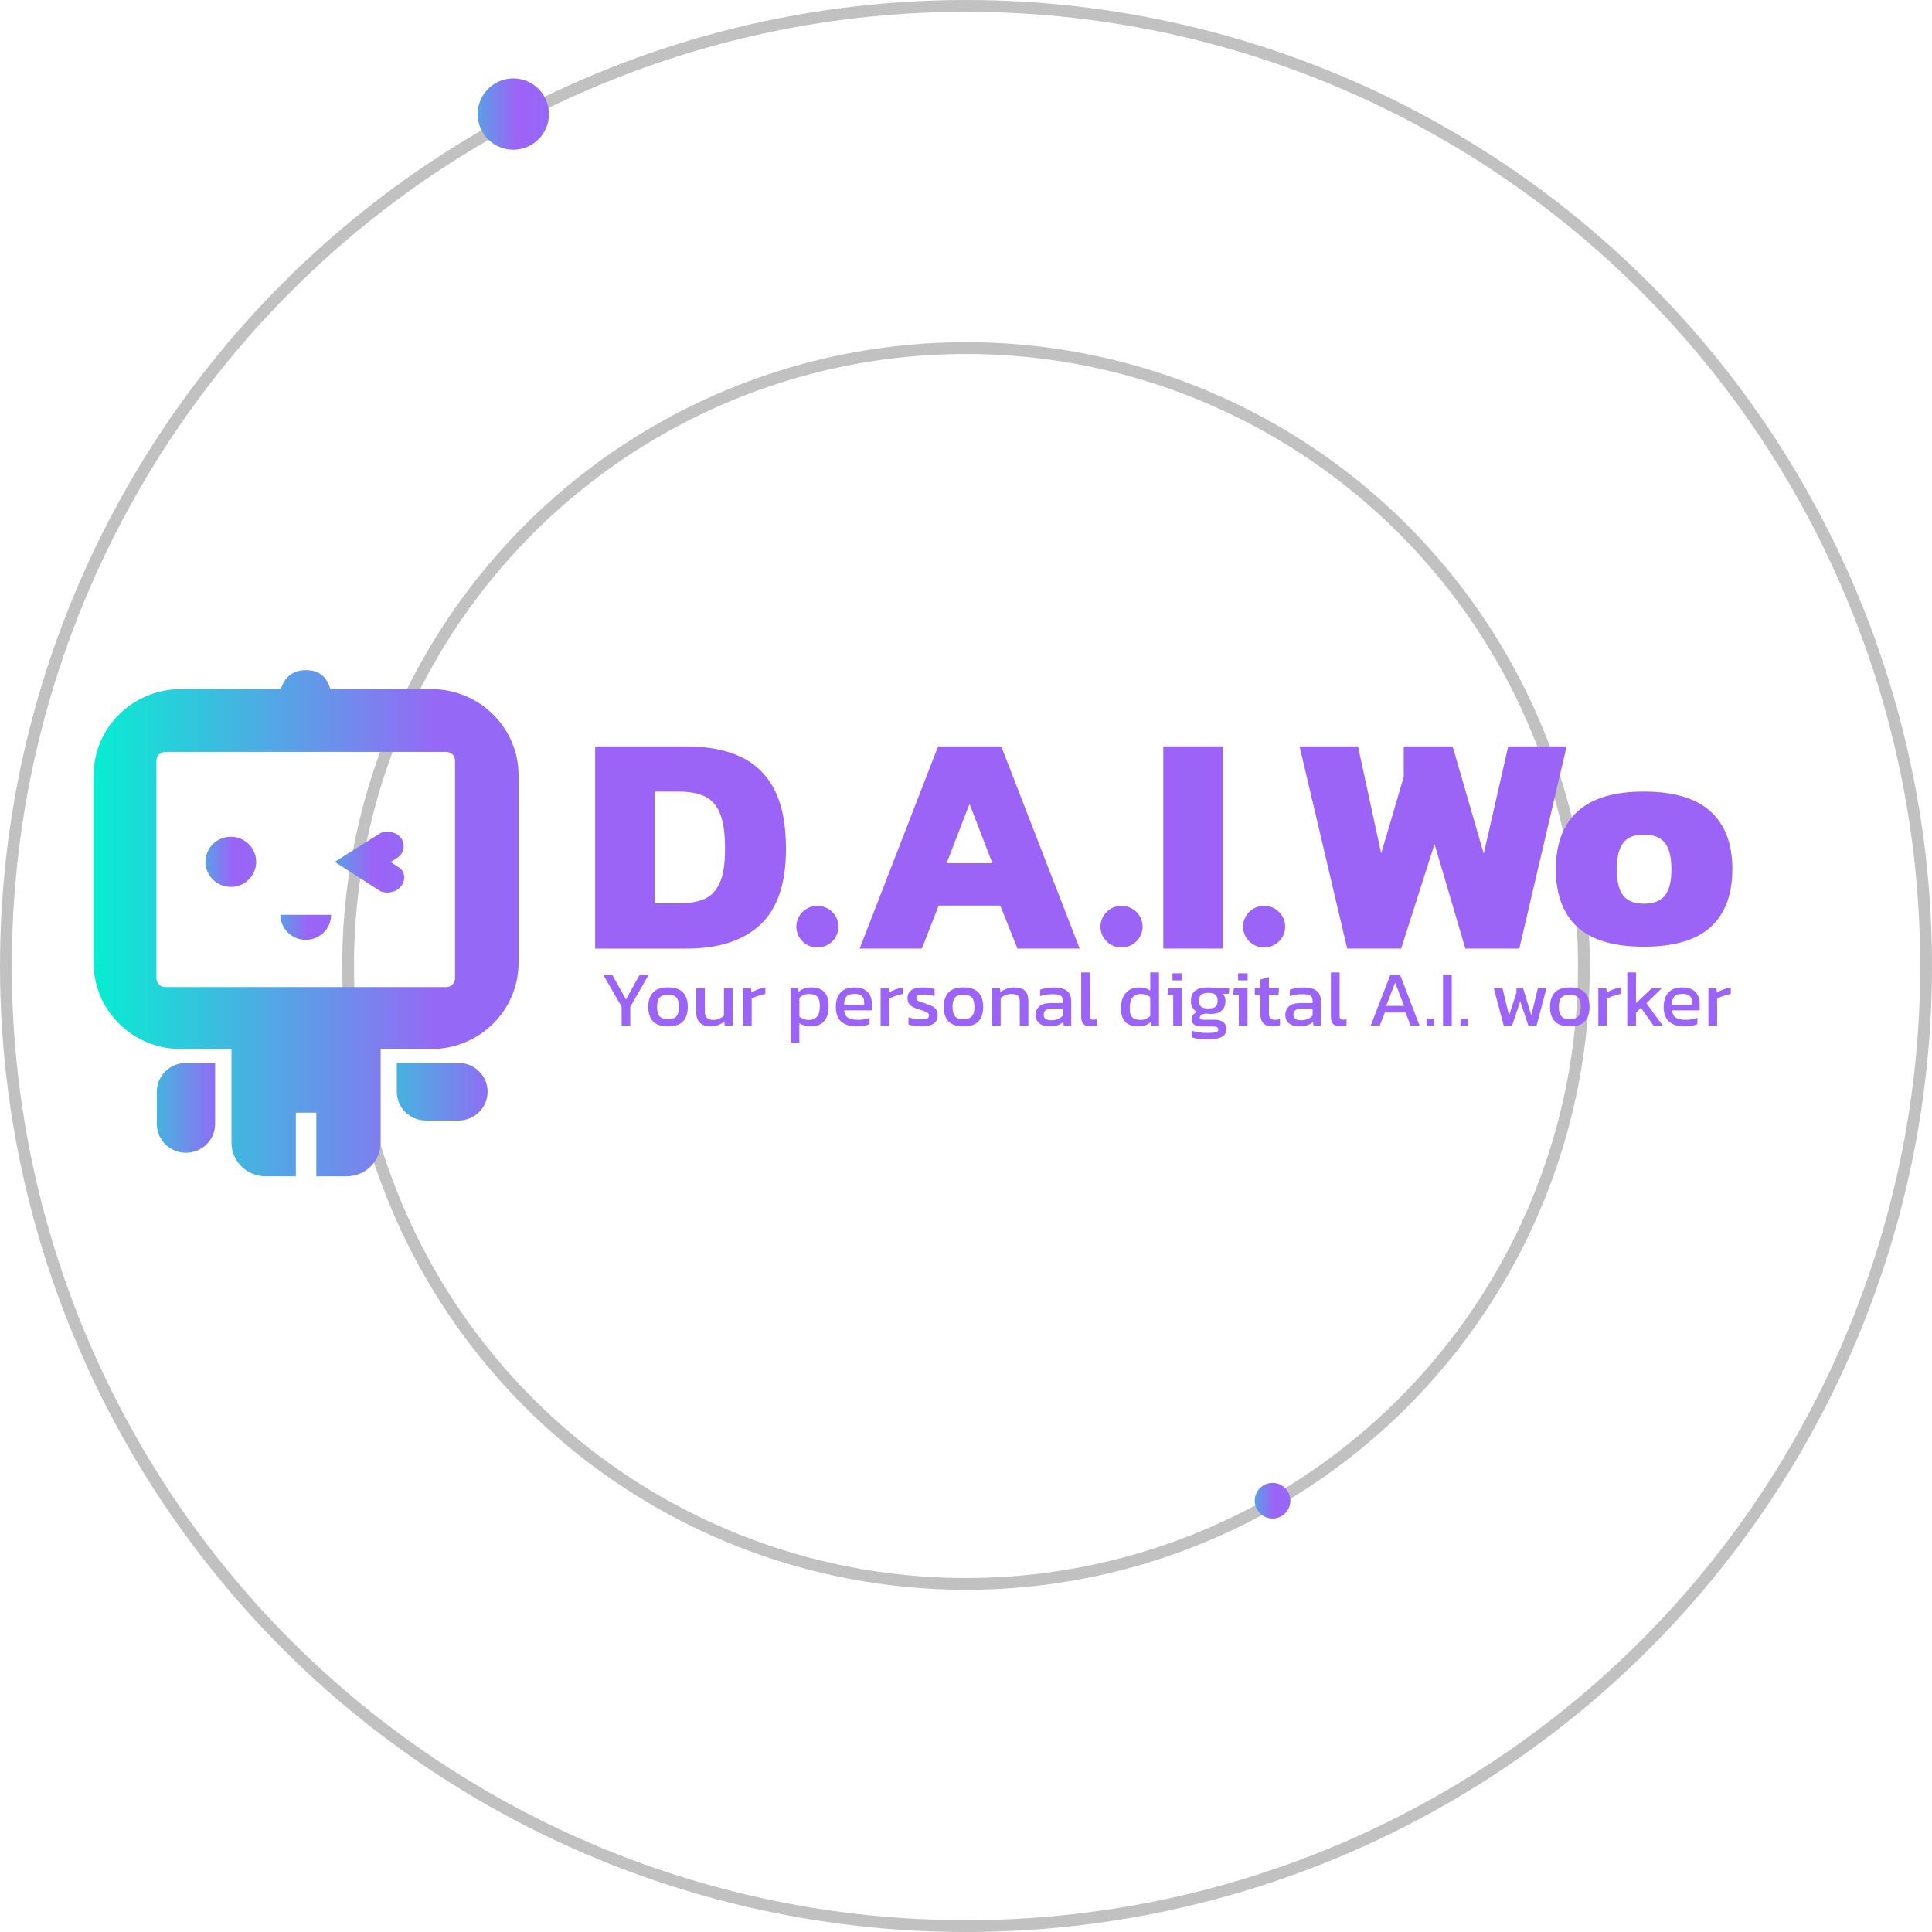 <svg width="164" height="164" viewBox="0 0 164 164" fill="none" xmlns="http://www.w3.org/2000/svg">
<circle cx="82" cy="82" r="52.452" stroke="#646464" stroke-opacity="0.4"/>
<circle cx="82" cy="82" r="81.5" stroke="#646464" stroke-opacity="0.4"/>
<g clip-path="url(#clip0_1_3058)">
<path d="M95.201 80.429C96.187 80.429 96.988 79.638 96.988 78.661C96.988 77.686 96.189 76.894 95.201 76.894C94.215 76.894 93.414 77.685 93.414 78.661C93.414 79.636 94.213 80.429 95.201 80.429Z" fill="#9C63F7"/>
<path d="M69.385 80.429C70.371 80.429 71.172 79.638 71.172 78.661C71.172 77.686 70.373 76.894 69.385 76.894C68.399 76.894 67.598 77.685 67.598 78.661C67.598 79.636 68.397 80.429 69.385 80.429Z" fill="#9C63F7"/>
<path d="M107.304 80.429C108.29 80.429 109.091 79.638 109.091 78.661C109.091 77.686 108.292 76.894 107.304 76.894C106.318 76.894 105.517 77.685 105.517 78.661C105.517 79.636 106.316 80.429 107.304 80.429Z" fill="#9C63F7"/>
<path d="M50.52 80.522V63.359H58.281C60.061 63.359 61.579 63.648 62.836 64.226C64.094 64.804 65.055 65.728 65.72 66.998C66.386 68.267 66.718 69.953 66.718 72.048C66.718 74.997 65.99 77.148 64.535 78.497C63.079 79.849 60.994 80.524 58.281 80.524H50.52V80.522ZM55.587 76.684H57.637C58.481 76.684 59.19 76.564 59.765 76.324C60.34 76.083 60.779 75.63 61.087 74.965C61.392 74.299 61.545 73.326 61.545 72.048C61.545 70.769 61.405 69.779 61.126 69.076C60.847 68.376 60.421 67.887 59.846 67.611C59.271 67.335 58.534 67.197 57.637 67.197H55.587V76.684Z" fill="#9C63F7"/>
<path d="M72.973 80.522L79.629 63.359H84.993L91.649 80.522H86.367L84.912 76.87H79.682L78.253 80.522H72.973ZM80.357 73.272H84.239L82.299 68.236L80.357 73.272Z" fill="#9C63F7"/>
<path d="M98.747 80.522V63.359H103.815V80.522H98.747Z" fill="#9C63F7"/>
<path d="M114.359 80.522L110.315 63.359H115.275L117.243 72.447L119.157 65.945V63.359H123.308L125.949 72.473L128.025 63.359H132.984L128.969 80.522H124.388L121.773 71.647L118.94 80.522H114.359Z" fill="#9C63F7"/>
<path d="M139.535 80.361C136.983 80.361 135.101 79.802 133.889 78.682C132.677 77.563 132.07 75.928 132.07 73.777C132.07 71.645 132.681 70.016 133.902 68.888C135.124 67.76 137.002 67.195 139.535 67.195C142.086 67.195 143.977 67.76 145.208 68.888C146.439 70.016 147.053 71.647 147.053 73.777C147.053 75.927 146.443 77.561 145.221 78.682C143.999 79.802 142.105 80.361 139.535 80.361ZM139.535 76.709C140.361 76.709 140.959 76.478 141.328 76.016C141.696 75.554 141.88 74.808 141.88 73.777C141.88 72.765 141.696 72.023 141.328 71.552C140.96 71.082 140.363 70.845 139.535 70.845C138.726 70.845 138.142 71.08 137.784 71.552C137.424 72.023 137.245 72.763 137.245 73.777C137.245 74.808 137.424 75.554 137.784 76.016C138.142 76.48 138.726 76.709 139.535 76.709Z" fill="#9C63F7"/>
<path d="M52.769 87.059V85.457L51.205 82.745H51.97L53.135 84.842L54.3 82.745H55.066L53.501 85.457V87.059H52.769Z" fill="#9C63F7"/>
<path d="M56.704 87.126C56.125 87.126 55.703 86.982 55.433 86.697C55.163 86.412 55.029 86.004 55.029 85.47C55.029 84.939 55.165 84.531 55.437 84.244C55.708 83.959 56.13 83.815 56.704 83.815C57.282 83.815 57.706 83.959 57.976 84.244C58.248 84.529 58.383 84.937 58.383 85.47C58.383 86.002 58.249 86.41 57.98 86.697C57.712 86.982 57.286 87.126 56.704 87.126ZM56.704 86.509C57.043 86.509 57.282 86.427 57.426 86.264C57.567 86.102 57.639 85.838 57.639 85.47C57.639 85.105 57.567 84.84 57.426 84.68C57.284 84.52 57.043 84.439 56.704 84.439C56.37 84.439 56.13 84.52 55.989 84.68C55.848 84.84 55.776 85.105 55.776 85.47C55.776 85.836 55.848 86.1 55.989 86.264C56.132 86.428 56.37 86.509 56.704 86.509Z" fill="#9C63F7"/>
<path d="M60.288 87.126C59.903 87.126 59.609 87.022 59.404 86.811C59.198 86.6 59.096 86.293 59.096 85.887V83.885H59.835V85.887C59.835 86.123 59.894 86.299 60.012 86.409C60.129 86.52 60.31 86.576 60.553 86.576C60.734 86.576 60.9 86.543 61.055 86.476C61.208 86.409 61.342 86.319 61.455 86.207V83.883H62.186V87.057H61.515L61.481 86.729C61.336 86.841 61.164 86.934 60.966 87.011C60.767 87.089 60.54 87.126 60.288 87.126Z" fill="#9C63F7"/>
<path d="M63.072 87.059V83.884H63.749L63.788 84.254C63.941 84.155 64.124 84.065 64.337 83.985C64.55 83.905 64.759 83.849 64.966 83.817V84.373C64.84 84.395 64.703 84.427 64.557 84.47C64.41 84.513 64.271 84.559 64.141 84.609C64.011 84.662 63.899 84.714 63.809 84.766V87.057H63.072V87.059Z" fill="#9C63F7"/>
<path d="M67.116 88.505V83.884H67.753L67.794 84.199C67.94 84.071 68.096 83.974 68.268 83.91C68.439 83.849 68.643 83.817 68.876 83.817C69.337 83.817 69.697 83.942 69.953 84.188C70.209 84.436 70.339 84.846 70.339 85.417C70.339 85.987 70.206 86.416 69.94 86.699C69.674 86.983 69.31 87.124 68.848 87.124C68.46 87.124 68.128 87.035 67.853 86.856V88.504H67.116V88.505ZM68.66 86.576C69.284 86.576 69.595 86.188 69.595 85.411C69.595 85.036 69.525 84.77 69.385 84.611C69.246 84.453 69.01 84.373 68.68 84.373C68.35 84.373 68.075 84.485 67.855 84.708V86.296C67.958 86.382 68.075 86.449 68.204 86.5C68.332 86.552 68.484 86.576 68.66 86.576Z" fill="#9C63F7"/>
<path d="M72.711 87.126C72.151 87.126 71.718 86.99 71.41 86.718C71.103 86.446 70.95 86.028 70.95 85.465C70.95 84.956 71.08 84.554 71.342 84.259C71.604 83.965 72.002 83.817 72.534 83.817C73.022 83.817 73.388 83.944 73.635 84.196C73.88 84.447 74.004 84.773 74.004 85.171V85.76H71.653C71.689 86.067 71.802 86.28 71.993 86.395C72.183 86.511 72.472 86.569 72.86 86.569C73.022 86.569 73.19 86.554 73.361 86.522C73.533 86.49 73.682 86.451 73.808 86.401V86.936C73.663 86.999 73.497 87.046 73.311 87.076C73.124 87.109 72.924 87.126 72.711 87.126ZM71.655 85.284H73.356V85.062C73.356 84.844 73.295 84.673 73.173 84.55C73.05 84.427 72.845 84.365 72.556 84.365C72.213 84.365 71.978 84.44 71.849 84.587C71.719 84.734 71.655 84.967 71.655 85.284Z" fill="#9C63F7"/>
<path d="M74.751 87.059V83.884H75.428L75.467 84.254C75.62 84.155 75.803 84.065 76.016 83.985C76.229 83.905 76.438 83.849 76.646 83.817V84.373C76.519 84.395 76.382 84.427 76.237 84.47C76.09 84.513 75.95 84.559 75.82 84.609C75.69 84.662 75.579 84.714 75.488 84.766V87.057H74.751V87.059Z" fill="#9C63F7"/>
<path d="M78.246 87.126C78.025 87.126 77.814 87.111 77.613 87.079C77.411 87.048 77.245 87.01 77.115 86.966V86.349C77.268 86.406 77.437 86.451 77.624 86.483C77.809 86.515 77.986 86.529 78.152 86.529C78.404 86.529 78.585 86.507 78.693 86.462C78.802 86.418 78.855 86.33 78.855 86.201C78.855 86.108 78.823 86.034 78.757 85.98C78.691 85.925 78.595 85.877 78.465 85.832C78.337 85.788 78.172 85.734 77.973 85.672C77.782 85.611 77.618 85.541 77.479 85.469C77.339 85.394 77.23 85.301 77.153 85.184C77.075 85.068 77.038 84.915 77.038 84.729C77.038 84.438 77.143 84.214 77.356 84.056C77.569 83.897 77.909 83.817 78.38 83.817C78.565 83.817 78.742 83.83 78.908 83.858C79.076 83.884 79.217 83.918 79.334 83.959V84.569C79.207 84.52 79.068 84.481 78.917 84.455C78.766 84.429 78.625 84.416 78.495 84.416C78.259 84.416 78.082 84.436 77.963 84.475C77.844 84.514 77.784 84.596 77.784 84.716C77.784 84.841 77.846 84.928 77.971 84.98C78.095 85.033 78.295 85.102 78.57 85.191C78.823 85.267 79.025 85.348 79.174 85.431C79.323 85.517 79.43 85.618 79.496 85.735C79.562 85.853 79.594 86.007 79.594 86.194C79.594 86.507 79.479 86.74 79.249 86.895C79.017 87.05 78.683 87.126 78.246 87.126Z" fill="#9C63F7"/>
<path d="M81.782 87.126C81.204 87.126 80.781 86.982 80.512 86.697C80.242 86.412 80.108 86.004 80.108 85.47C80.108 84.939 80.244 84.531 80.516 84.244C80.787 83.959 81.209 83.815 81.782 83.815C82.361 83.815 82.785 83.959 83.055 84.244C83.326 84.529 83.462 84.937 83.462 85.47C83.462 86.002 83.328 86.41 83.059 86.697C82.789 86.982 82.365 87.126 81.782 87.126ZM81.782 86.509C82.122 86.509 82.361 86.427 82.504 86.264C82.646 86.102 82.718 85.838 82.718 85.47C82.718 85.105 82.646 84.84 82.504 84.68C82.363 84.52 82.122 84.439 81.782 84.439C81.449 84.439 81.209 84.52 81.068 84.68C80.927 84.84 80.855 85.105 80.855 85.47C80.855 85.836 80.927 86.1 81.068 86.264C81.209 86.428 81.447 86.509 81.782 86.509Z" fill="#9C63F7"/>
<path d="M84.207 87.059V83.884H84.884L84.918 84.22C85.063 84.108 85.234 84.013 85.436 83.935C85.638 83.856 85.86 83.817 86.103 83.817C86.518 83.817 86.822 83.914 87.01 84.106C87.199 84.298 87.295 84.598 87.295 85.003V87.059H86.564V85.036C86.564 84.79 86.513 84.619 86.411 84.52C86.309 84.421 86.119 84.373 85.838 84.373C85.67 84.373 85.506 84.406 85.346 84.473C85.185 84.54 85.052 84.628 84.942 84.734V87.059H84.207Z" fill="#9C63F7"/>
<path d="M89.05 87.126C88.846 87.126 88.658 87.091 88.484 87.018C88.311 86.947 88.171 86.839 88.068 86.694C87.964 86.548 87.911 86.369 87.911 86.155C87.911 85.851 88.017 85.607 88.226 85.422C88.435 85.236 88.76 85.145 89.199 85.145H90.228V85.005C90.228 84.854 90.204 84.733 90.156 84.643C90.109 84.554 90.023 84.489 89.898 84.449C89.774 84.408 89.593 84.39 89.353 84.39C88.974 84.39 88.62 84.446 88.29 84.558V84.015C88.435 83.957 88.611 83.911 88.818 83.875C89.025 83.84 89.25 83.821 89.489 83.821C89.959 83.821 90.317 83.914 90.564 84.103C90.809 84.291 90.933 84.597 90.933 85.02V87.063H90.303L90.256 86.74C90.124 86.865 89.964 86.962 89.772 87.029C89.579 87.093 89.338 87.126 89.05 87.126ZM89.246 86.604C89.466 86.604 89.661 86.567 89.825 86.494C89.989 86.42 90.124 86.321 90.228 86.196V85.641H89.212C88.995 85.641 88.839 85.681 88.741 85.765C88.643 85.847 88.596 85.974 88.596 86.144C88.596 86.31 88.652 86.427 88.765 86.498C88.878 86.569 89.038 86.604 89.246 86.604Z" fill="#9C63F7"/>
<path d="M92.579 87.126C92.317 87.126 92.119 87.062 91.983 86.936C91.848 86.809 91.78 86.598 91.78 86.304V82.546H92.519V86.237C92.519 86.361 92.541 86.447 92.587 86.49C92.632 86.535 92.7 86.557 92.79 86.557C92.9 86.557 93.003 86.544 93.101 86.518V87.047C93.015 87.079 92.933 87.1 92.854 87.111C92.775 87.12 92.683 87.126 92.579 87.126Z" fill="#9C63F7"/>
<path d="M96.617 87.126C96.329 87.126 96.072 87.077 95.852 86.978C95.631 86.88 95.46 86.718 95.337 86.49C95.215 86.263 95.154 85.957 95.154 85.573C95.154 85.193 95.22 84.872 95.35 84.611C95.48 84.35 95.663 84.153 95.895 84.018C96.127 83.884 96.391 83.817 96.685 83.817C96.879 83.817 97.053 83.839 97.204 83.884C97.354 83.929 97.499 83.998 97.641 84.091V82.544H98.38V87.059H97.75L97.703 86.744C97.558 86.872 97.4 86.969 97.228 87.031C97.055 87.094 96.851 87.126 96.617 87.126ZM96.813 86.576C97.143 86.576 97.418 86.464 97.639 86.24V84.652C97.426 84.464 97.16 84.371 96.84 84.371C96.529 84.371 96.293 84.473 96.135 84.678C95.976 84.883 95.897 85.183 95.897 85.575C95.897 85.955 95.971 86.216 96.118 86.358C96.265 86.505 96.497 86.576 96.813 86.576Z" fill="#9C63F7"/>
<path d="M99.59 87.058V84.439H99.102L99.17 83.884H100.327V87.058H99.59ZM99.53 83.22V82.618H100.337V83.22H99.53Z" fill="#9C63F7"/>
<path d="M102.516 88.237C102.277 88.237 102.037 88.222 101.798 88.194C101.558 88.164 101.355 88.121 101.189 88.063V87.5C101.37 87.558 101.577 87.603 101.811 87.635C102.047 87.666 102.269 87.681 102.482 87.681C102.808 87.681 103.044 87.662 103.193 87.627C103.342 87.592 103.417 87.511 103.417 87.387C103.417 87.293 103.381 87.226 103.308 87.189C103.236 87.152 103.099 87.131 102.895 87.131H102.028C101.445 87.131 101.153 86.928 101.153 86.522C101.153 86.393 101.191 86.272 101.268 86.16C101.345 86.048 101.466 85.964 101.634 85.905C101.449 85.815 101.311 85.692 101.225 85.536C101.136 85.379 101.093 85.193 101.093 84.973C101.093 84.566 101.215 84.272 101.462 84.089C101.707 83.906 102.077 83.815 102.569 83.815C102.673 83.815 102.782 83.823 102.895 83.839C103.008 83.854 103.097 83.869 103.159 83.882H104.337L104.316 84.358H103.774C103.86 84.428 103.922 84.518 103.964 84.626C104.005 84.734 104.024 84.85 104.024 84.975C104.024 85.314 103.921 85.58 103.713 85.774C103.506 85.968 103.191 86.065 102.772 86.065C102.701 86.065 102.633 86.061 102.573 86.056C102.512 86.048 102.444 86.041 102.373 86.031C102.237 86.044 102.116 86.08 102.007 86.14C101.898 86.197 101.845 86.276 101.845 86.374C101.845 86.442 101.871 86.49 101.926 86.518C101.981 86.546 102.071 86.561 102.198 86.561H103.099C103.419 86.561 103.666 86.628 103.84 86.766C104.013 86.902 104.1 87.1 104.1 87.359C104.1 87.672 103.962 87.895 103.691 88.032C103.419 88.169 103.027 88.237 102.516 88.237ZM102.571 85.605C102.865 85.605 103.068 85.556 103.183 85.457C103.298 85.359 103.357 85.193 103.357 84.956C103.357 84.719 103.298 84.548 103.183 84.439C103.068 84.331 102.863 84.279 102.571 84.279C102.296 84.279 102.094 84.331 101.968 84.434C101.841 84.537 101.777 84.712 101.777 84.956C101.777 85.183 101.837 85.349 101.956 85.452C102.077 85.554 102.282 85.605 102.571 85.605Z" fill="#9C63F7"/>
<path d="M105.159 87.058V84.439H104.671L104.739 83.884H105.896V87.058H105.159ZM105.099 83.22V82.618H105.906V83.22H105.099Z" fill="#9C63F7"/>
<path d="M108.01 87.126C107.666 87.126 107.41 87.036 107.24 86.853C107.071 86.673 106.986 86.427 106.986 86.114V84.453H106.513V83.884H106.986V83.153L107.717 82.931V83.882H108.571L108.524 84.451H107.717V86.073C107.717 86.255 107.761 86.384 107.846 86.458C107.932 86.531 108.072 86.568 108.266 86.568C108.388 86.568 108.517 86.546 108.652 86.501V87.018C108.477 87.09 108.264 87.126 108.01 87.126Z" fill="#9C63F7"/>
<path d="M110.245 87.126C110.042 87.126 109.853 87.091 109.68 87.018C109.506 86.947 109.367 86.839 109.263 86.694C109.159 86.548 109.106 86.369 109.106 86.155C109.106 85.851 109.212 85.607 109.421 85.422C109.631 85.236 109.955 85.145 110.394 85.145H111.423V85.005C111.423 84.854 111.399 84.733 111.352 84.643C111.305 84.554 111.218 84.489 111.093 84.449C110.969 84.408 110.788 84.39 110.549 84.39C110.17 84.39 109.815 84.446 109.485 84.558V84.015C109.631 83.957 109.806 83.911 110.013 83.875C110.221 83.84 110.445 83.821 110.684 83.821C111.154 83.821 111.512 83.914 111.759 84.103C112.004 84.291 112.128 84.597 112.128 85.02V87.063H111.499L111.452 86.74C111.32 86.865 111.159 86.962 110.967 87.029C110.775 87.093 110.534 87.126 110.245 87.126ZM110.441 86.604C110.662 86.604 110.856 86.567 111.02 86.494C111.184 86.42 111.32 86.321 111.423 86.196V85.641H110.407C110.19 85.641 110.034 85.681 109.936 85.765C109.838 85.847 109.791 85.974 109.791 86.144C109.791 86.31 109.847 86.427 109.96 86.498C110.074 86.569 110.234 86.604 110.441 86.604Z" fill="#9C63F7"/>
<path d="M113.774 87.126C113.512 87.126 113.314 87.062 113.179 86.936C113.043 86.809 112.975 86.598 112.975 86.304V82.546H113.714V86.237C113.714 86.361 113.737 86.447 113.782 86.49C113.827 86.535 113.895 86.557 113.986 86.557C114.095 86.557 114.199 86.544 114.297 86.518V87.047C114.21 87.079 114.129 87.1 114.05 87.111C113.97 87.12 113.878 87.126 113.774 87.126Z" fill="#9C63F7"/>
<path d="M116.355 87.059L118.022 82.745H118.847L120.501 87.059H119.743L119.309 85.948H117.554L117.121 87.059H116.355ZM117.669 85.385H119.187L118.429 83.409L117.669 85.385Z" fill="#9C63F7"/>
<path d="M121.117 87.059V86.49H121.741V87.059H121.117Z" fill="#9C63F7"/>
<path d="M122.493 87.059V82.745H123.232V87.059H122.493Z" fill="#9C63F7"/>
<path d="M123.977 87.059V86.49H124.601V87.059H123.977Z" fill="#9C63F7"/>
<path d="M127.648 87.058L126.801 83.884H127.54L128.096 86.195L128.726 84.273V83.885H129.288L129.985 86.197L130.542 83.885H131.273L130.432 87.06H129.735L129.05 84.984L128.353 87.06H127.648V87.058Z" fill="#9C63F7"/>
<path d="M133.25 87.126C132.672 87.126 132.249 86.982 131.98 86.697C131.71 86.412 131.576 86.004 131.576 85.47C131.576 84.939 131.712 84.531 131.984 84.244C132.255 83.959 132.677 83.815 133.25 83.815C133.829 83.815 134.253 83.959 134.523 84.244C134.794 84.529 134.93 84.937 134.93 85.47C134.93 86.002 134.796 86.41 134.527 86.697C134.259 86.982 133.833 87.126 133.25 87.126ZM133.25 86.509C133.59 86.509 133.829 86.427 133.973 86.264C134.114 86.102 134.186 85.838 134.186 85.47C134.186 85.105 134.114 84.84 133.973 84.68C133.831 84.52 133.59 84.439 133.25 84.439C132.917 84.439 132.677 84.52 132.536 84.68C132.395 84.84 132.323 85.105 132.323 85.47C132.323 85.836 132.395 86.1 132.536 86.264C132.677 86.428 132.915 86.509 133.25 86.509Z" fill="#9C63F7"/>
<path d="M135.675 87.059V83.884H136.352L136.391 84.254C136.544 84.155 136.727 84.065 136.94 83.985C137.153 83.905 137.362 83.849 137.569 83.817V84.373C137.443 84.395 137.306 84.427 137.16 84.47C137.013 84.513 136.874 84.559 136.744 84.609C136.614 84.662 136.502 84.714 136.412 84.766V87.057H135.675V87.059Z" fill="#9C63F7"/>
<path d="M138.133 87.059V82.544H138.872V85.155L140.22 83.882H141.066L139.758 85.161L141.14 87.057H140.361L139.298 85.549L138.872 85.951V87.057H138.133V87.059Z" fill="#9C63F7"/>
<path d="M142.984 87.126C142.424 87.126 141.99 86.99 141.683 86.718C141.376 86.446 141.223 86.028 141.223 85.465C141.223 84.956 141.353 84.554 141.615 84.259C141.877 83.965 142.275 83.817 142.807 83.817C143.295 83.817 143.661 83.944 143.908 84.196C144.153 84.447 144.277 84.773 144.277 85.171V85.76H141.926C141.962 86.067 142.075 86.28 142.266 86.395C142.456 86.511 142.745 86.569 143.133 86.569C143.295 86.569 143.463 86.554 143.634 86.522C143.806 86.49 143.955 86.451 144.081 86.401V86.936C143.936 86.999 143.77 87.046 143.583 87.076C143.397 87.109 143.197 87.126 142.984 87.126ZM141.928 85.284H143.629V85.062C143.629 84.844 143.568 84.673 143.446 84.55C143.323 84.427 143.118 84.365 142.829 84.365C142.486 84.365 142.251 84.44 142.122 84.587C141.992 84.734 141.928 84.967 141.928 85.284Z" fill="#9C63F7"/>
<path d="M145.023 87.059V83.884H145.7L145.74 84.254C145.893 84.155 146.075 84.065 146.288 83.985C146.501 83.905 146.711 83.849 146.918 83.817V84.373C146.792 84.395 146.654 84.427 146.509 84.47C146.362 84.513 146.224 84.559 146.092 84.609C145.962 84.662 145.851 84.714 145.761 84.766V87.057H145.023V87.059Z" fill="#9C63F7"/>
<path d="M36.614 58.496H28.044C27.767 57.572 27.207 56.886 25.982 56.886C24.757 56.886 24.123 57.572 23.846 58.496H15.35C11.261 58.496 7.946 61.773 7.946 65.816V81.728C7.946 85.771 11.261 89.048 15.35 89.048H19.65V96.991C19.65 98.572 20.945 99.852 22.543 99.852H25.113V94.45H26.849V99.852H29.419C31.017 99.852 32.312 98.572 32.312 96.991V89.048H36.614C40.703 89.048 44.018 85.771 44.018 81.728V65.816C44.018 61.773 40.703 58.496 36.614 58.496ZM38.628 83.055C38.628 83.46 38.294 83.79 37.881 83.79H14.026C13.613 83.79 13.28 83.462 13.28 83.055V64.56C13.28 64.156 13.613 63.825 14.026 63.825H37.88C38.292 63.825 38.626 64.154 38.626 64.56V83.055H38.628Z" fill="url(#paint0_linear_1_3058)"/>
<path d="M13.313 92.674V95.407C13.313 96.757 14.42 97.853 15.787 97.853C17.154 97.853 18.26 96.758 18.26 95.407V90.23H15.787C14.42 90.228 13.313 91.323 13.313 92.674Z" fill="url(#paint1_linear_1_3058)"/>
<path d="M36.153 95.118H38.916C40.281 95.118 41.39 94.023 41.39 92.672C41.39 91.32 40.283 90.226 38.916 90.226H33.681V92.672C33.681 94.023 34.788 95.118 36.153 95.118Z" fill="url(#paint2_linear_1_3058)"/>
<path d="M19.593 75.286C20.782 75.286 21.746 74.333 21.746 73.157C21.746 71.981 20.782 71.028 19.593 71.028C18.404 71.028 17.44 71.981 17.44 73.157C17.44 74.333 18.404 75.286 19.593 75.286Z" fill="url(#paint3_linear_1_3058)"/>
<path d="M33.86 70.943C33.589 70.715 33.234 70.601 32.878 70.601C32.688 70.601 32.495 70.635 32.316 70.702L32.314 70.704L31.788 71.036L28.414 73.161L31.753 75.303L32.314 75.662L32.316 75.664C32.825 75.854 33.442 75.774 33.86 75.422C34.403 74.967 34.488 74.143 33.947 73.686L33.157 73.181L33.86 72.713C34.401 72.259 34.401 71.397 33.86 70.943Z" fill="url(#paint4_linear_1_3058)"/>
<path d="M23.801 77.653C23.801 78.829 24.764 79.782 25.954 79.782C27.143 79.782 28.107 78.829 28.107 77.653" fill="url(#paint5_linear_1_3058)"/>
</g>
<path d="M43.572 12.709C45.243 12.709 46.598 11.354 46.598 9.683C46.598 8.012 45.243 6.657 43.572 6.657C41.901 6.657 40.546 8.012 40.546 9.683C40.546 11.354 41.901 12.709 43.572 12.709Z" fill="url(#paint6_linear_1_3058)"/>
<path d="M108.022 128.901C108.858 128.901 109.535 128.223 109.535 127.388C109.535 126.552 108.858 125.875 108.022 125.875C107.187 125.875 106.509 126.552 106.509 127.388C106.509 128.223 107.187 128.901 108.022 128.901Z" fill="url(#paint7_linear_1_3058)"/>
<defs>
<linearGradient id="paint0_linear_1_3058" x1="7.946" y1="78.369" x2="44.018" y2="78.369" gradientUnits="userSpaceOnUse">
<stop stop-color="#07EDD2"/>
<stop offset="0.803" stop-color="#9569F5"/>
</linearGradient>
<linearGradient id="paint1_linear_1_3058" x1="13.314" y1="94.04" x2="18.259" y2="94.04" gradientUnits="userSpaceOnUse">
<stop stop-color="#45B3E0"/>
<stop offset="1" stop-color="#8F6EF4"/>
</linearGradient>
<linearGradient id="paint2_linear_1_3058" x1="33.681" y1="92.673" x2="41.389" y2="92.673" gradientUnits="userSpaceOnUse">
<stop stop-color="#45B3E0"/>
<stop offset="1" stop-color="#8F6EF4"/>
</linearGradient>
<linearGradient id="paint3_linear_1_3058" x1="17.44" y1="73.157" x2="21.745" y2="73.157" gradientUnits="userSpaceOnUse">
<stop stop-color="#5A9FE5"/>
<stop offset="0.554" stop-color="#9C63F7"/>
<stop offset="1" stop-color="#9668F6"/>
</linearGradient>
<linearGradient id="paint4_linear_1_3058" x1="28.414" y1="73.183" x2="34.312" y2="73.183" gradientUnits="userSpaceOnUse">
<stop stop-color="#5A9FE5"/>
<stop offset="0.554" stop-color="#9C63F7"/>
<stop offset="1" stop-color="#9668F6"/>
</linearGradient>
<linearGradient id="paint5_linear_1_3058" x1="23.801" y1="78.718" x2="28.106" y2="78.718" gradientUnits="userSpaceOnUse">
<stop stop-color="#5A9FE5"/>
<stop offset="0.554" stop-color="#9C63F7"/>
<stop offset="1" stop-color="#9668F6"/>
</linearGradient>
<linearGradient id="paint6_linear_1_3058" x1="40.545" y1="9.683" x2="46.596" y2="9.683" gradientUnits="userSpaceOnUse">
<stop stop-color="#5A9FE5"/>
<stop offset="0.554" stop-color="#9C63F7"/>
<stop offset="1" stop-color="#9668F6"/>
</linearGradient>
<linearGradient id="paint7_linear_1_3058" x1="106.509" y1="127.388" x2="109.535" y2="127.388" gradientUnits="userSpaceOnUse">
<stop stop-color="#5A9FE5"/>
<stop offset="0.554" stop-color="#9C63F7"/>
<stop offset="1" stop-color="#9668F6"/>
</linearGradient>
<clipPath id="clip0_1_3058">
<rect width="139.188" height="42.967" fill="white" transform="translate(7.867 56.886)"/>
</clipPath>
</defs>
</svg>

